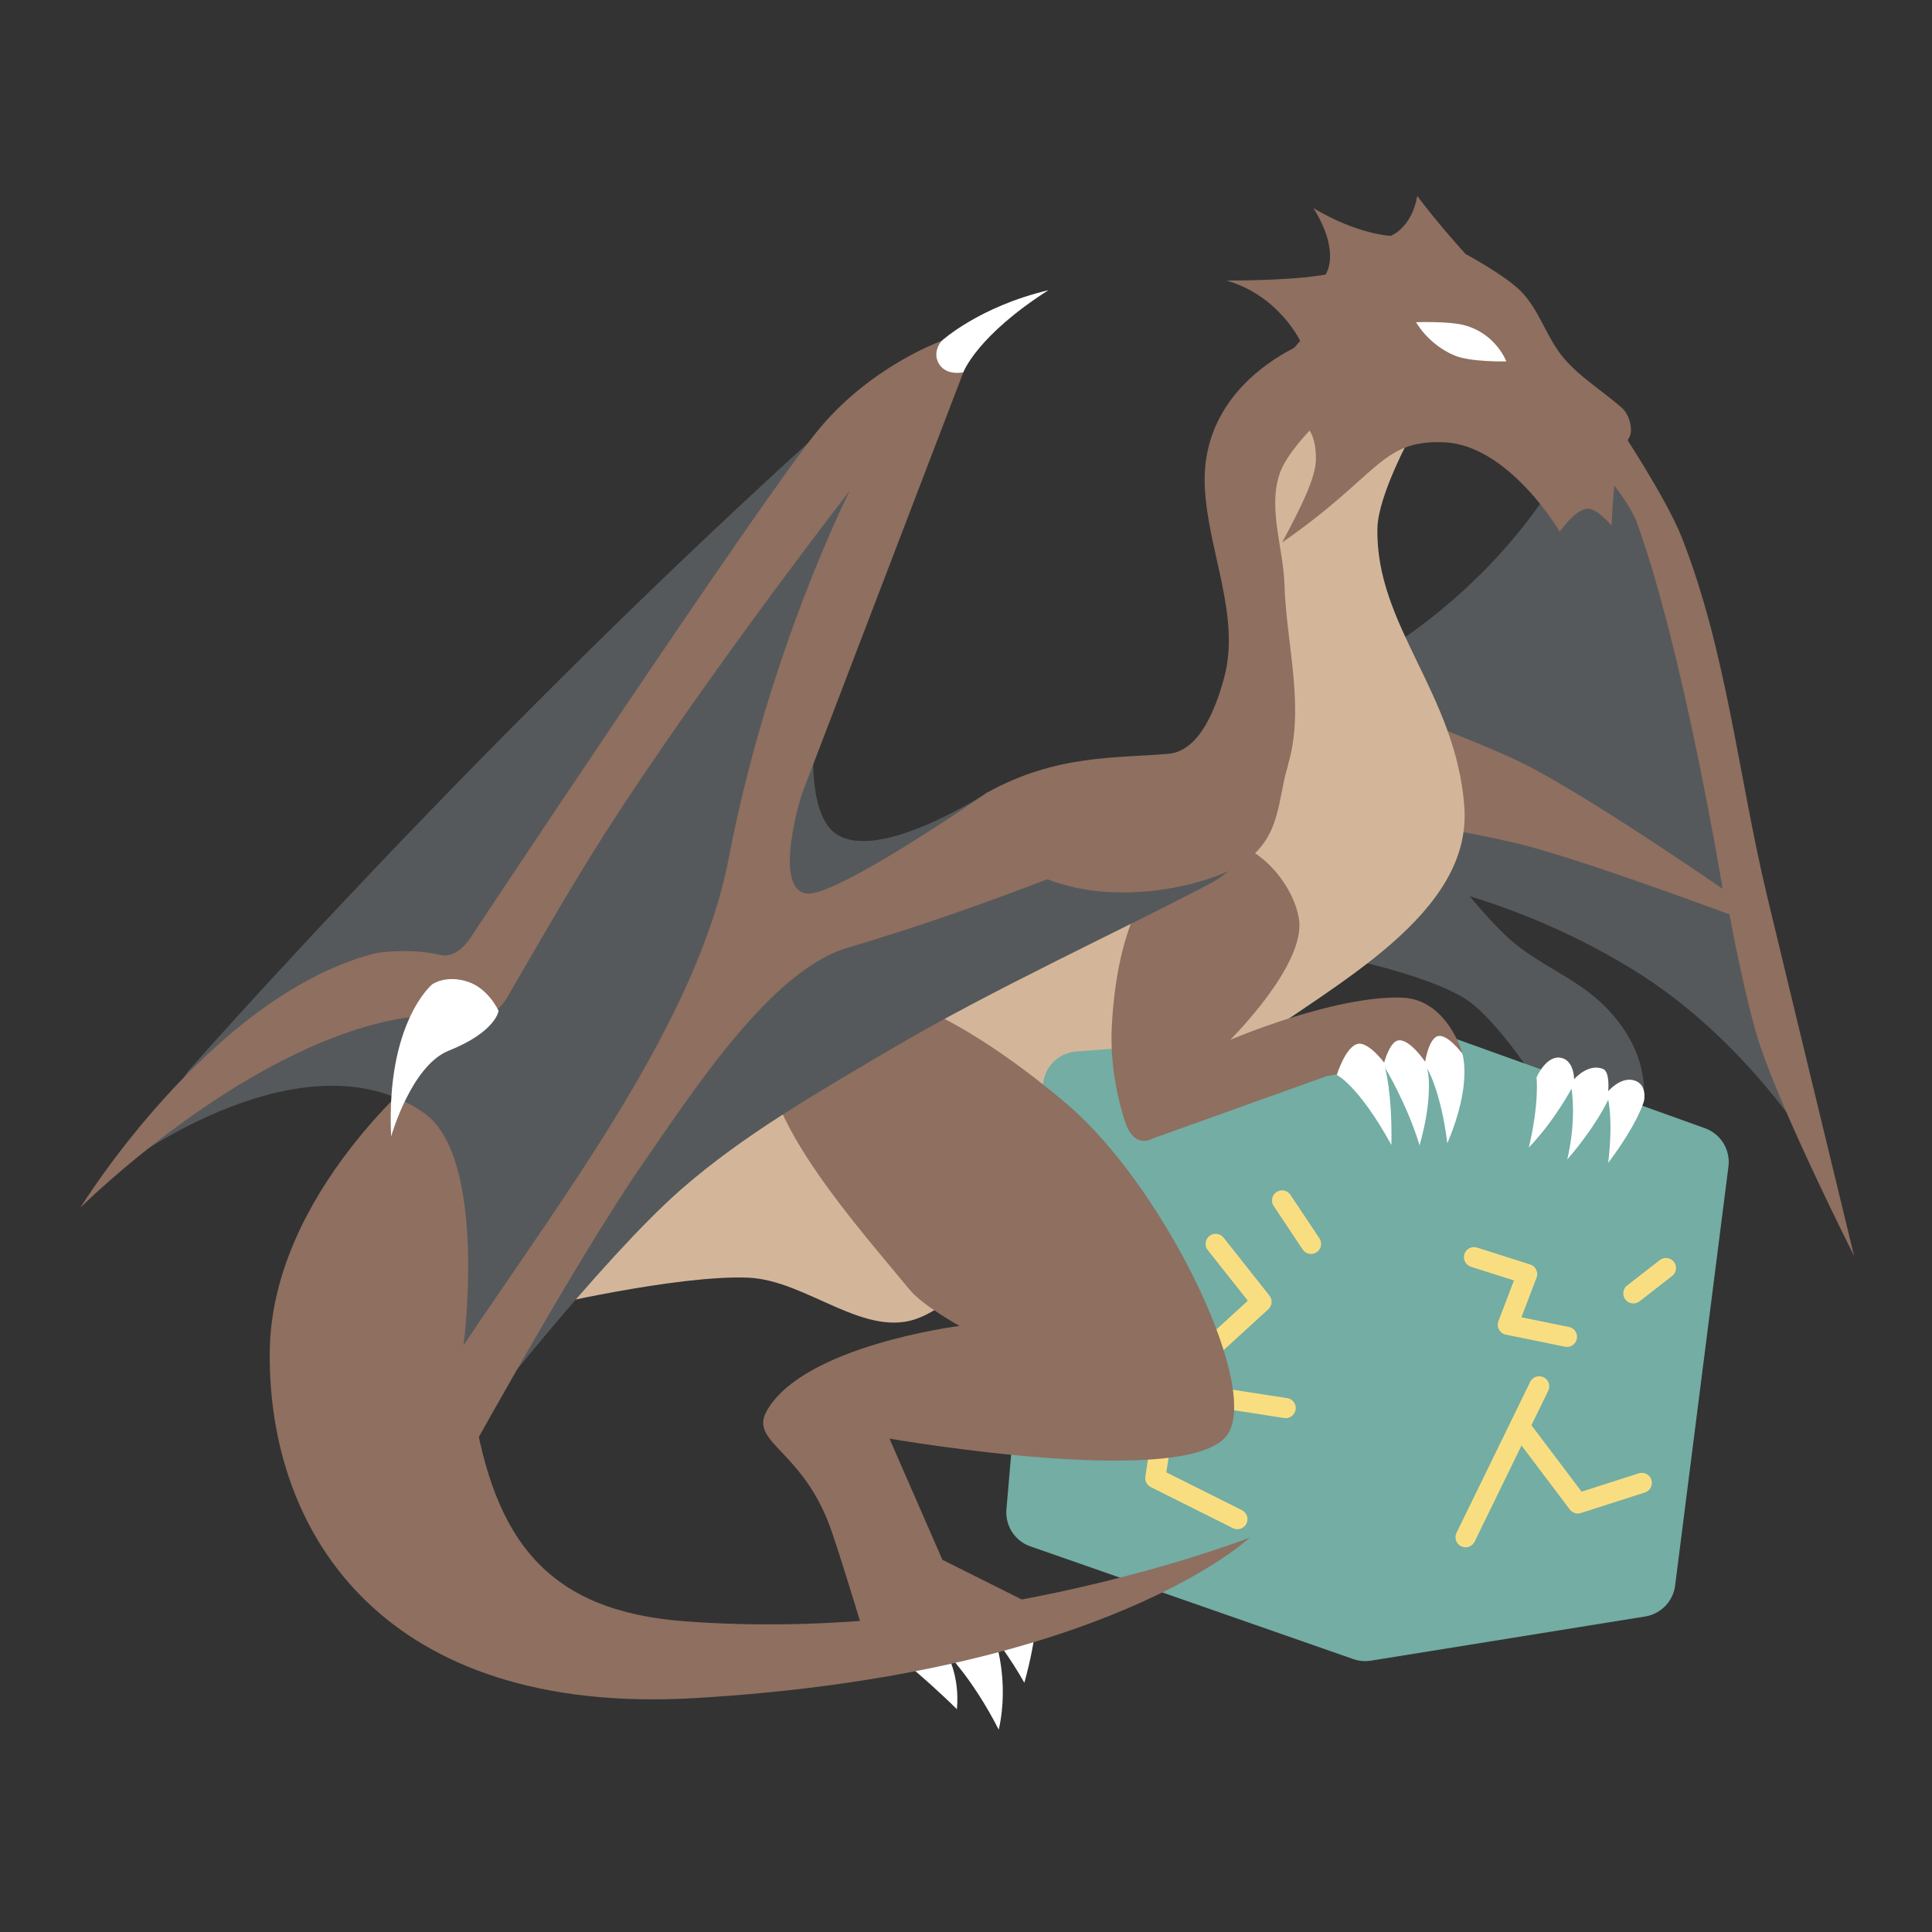 <?xml version="1.0" encoding="UTF-8" standalone="no"?>
<svg
   xmlns:dc="http://purl.org/dc/elements/1.1/"
   xmlns:cc="http://creativecommons.org/ns#"
   xmlns:rdf="http://www.w3.org/1999/02/22-rdf-syntax-ns#"
   xmlns:svg="http://www.w3.org/2000/svg"
   xmlns="http://www.w3.org/2000/svg"
   xmlns:sodipodi="http://sodipodi.sourceforge.net/DTD/sodipodi-0.dtd"
   xmlns:inkscape="http://www.inkscape.org/namespaces/inkscape"
   viewBox="0 0 192 192"
   version="1.1"
   id="svg16"
   sodipodi:docname="magic_dosbox.svg"
   inkscape:version="0.92.4 (5da689c313, 2019-01-14)">
  <rect x="0" y="0" width="192" height="192" fill="#333333" stroke="none"/>
  <sodipodi:namedview
     pagecolor="#ffffff"
     bordercolor="#666666"
     borderopacity="1"
     objecttolerance="10"
     gridtolerance="10"
     guidetolerance="10"
     inkscape:pageopacity="0"
     inkscape:pageshadow="2"
     inkscape:window-width="1920"
     inkscape:window-height="1017"
     id="namedview18"
     showgrid="true"
     inkscape:zoom="4.1676432"
     inkscape:cx="136.05861"
     inkscape:cy="97.296238"
     inkscape:window-x="-8"
     inkscape:window-y="-8"
     inkscape:window-maximized="1"
     inkscape:current-layer="svg16"
     inkscape:snap-global="false"
     showguides="false">
    <inkscape:grid
       type="xygrid"
       id="grid827"
       spacingx="4"
       spacingy="4" />
  </sodipodi:namedview>
  <defs
     id="defs4">
    <style
       id="style2">.a{fill:none;stroke:#b1b5bd;stroke-linecap:round;stroke-linejoin:round;isolation:isolate;opacity:0.63;}</style>
  </defs>
  <path
     style="fill:#56595b;stroke:none;stroke-width:1px;stroke-linecap:butt;stroke-linejoin:miter;stroke-opacity:1"
     d="m 137.769,64.581 c 16.045,-10.344 20.36,-23.923 20.36,-23.923 l 10.689,24.093 11.537,49.882 c 0,0 -6.639,-11.287 -18.154,-18.324 -14.137,-8.639 -26.977,-9.501 -26.977,-9.501 0,0 -0.498,-15.418 2.545,-22.226 z"
     id="path859"
     inkscape:connector-curvature="0"
     sodipodi:nodetypes="ccccscc" />
  <path
     style="fill:#8e6f60;stroke:none;stroke-width:1px;stroke-linecap:butt;stroke-linejoin:miter;stroke-opacity:1"
     d="m 157.28,44.56 c 0,0 4.39,4.569 5.429,7.465 4.663,12.998 8.483,36.308 8.483,36.308 0,0 -12.57,-8.711 -19.342,-12.216 -4.076,-2.11 -12.725,-5.26 -12.725,-5.26 l 1.866,11.028 c 0,0 7.293,1.243 10.859,2.206 6.803,1.836 20.021,6.787 20.021,6.787 0,0 1.626,8.826 3.054,13.064 2.434,7.221 9.332,20.869 9.332,20.869 0,0 -5.789,-23.861 -8.653,-35.799 -2.848,-11.872 -4.005,-24.272 -8.483,-35.63 -1.552,-3.935 -6.278,-11.028 -6.278,-11.028 z"
     id="path857"
     inkscape:connector-curvature="0"
     sodipodi:nodetypes="cscsccscscsscc" />
  <path
     style="fill:#56595b;stroke:none;stroke-width:1px;stroke-linecap:butt;stroke-linejoin:miter;stroke-opacity:1"
     d="m 134.848,95.483 c 0,0 7.835,1.718 11.037,3.959 3.048,2.133 6.898,8.158 6.898,8.158 l 10.558,1.32 c 0,0 0.693,-4.718 -4.319,-9.358 -2.63,-2.435 -6.254,-3.804 -8.938,-6.179 -3.025,-2.676 -7.678,-8.878 -7.678,-8.878 z"
     id="path867"
     inkscape:connector-curvature="0"
     sodipodi:nodetypes="csccsscc" />
  <path
     style="fill:#d3b69a;stroke:none;stroke-width:1px;stroke-linecap:butt;stroke-linejoin:miter;stroke-opacity:1"
     d="m 140.247,43.235 c 0,0 -3.283,5.962 -3.359,9.238 -0.226,9.674 7.824,16.461 8.638,27.714 0.769,10.62 -12.738,17.5 -21.355,23.754 -6.549,4.754 -12.142,6.072 -18.236,11.397 -5.056,4.418 -8.32,13.01 -14.517,15.596 -5.38,2.246 -11.211,-3.707 -17.036,-3.959 -7.063,-0.305 -20.995,2.999 -20.995,2.999 l 31.785,-39.774 35.63,-9.162 5.26,-15.779 -2.545,-19.342 11.877,-9.501 z"
     id="path849"
     inkscape:connector-curvature="0"
     sodipodi:nodetypes="cssssssccccccc" />
  <path
     style="fill:#73ada4;stroke:#73ada4;stroke-width:7.14;stroke-linecap:round;stroke-linejoin:round;stroke-miterlimit:4;stroke-dasharray:none;stroke-opacity:1"
     d="m 103.575,150.306 3.634,-42.245 33.16,-2.574 27.861,9.993 -5.3,41.64 -27.255,4.391 z"
     id="path869"
     inkscape:connector-curvature="0"
     sodipodi:nodetypes="ccccccc" />
  <path
     style="fill:#ffffff;stroke:none;stroke-width:1px;stroke-linecap:butt;stroke-linejoin:miter;stroke-opacity:1"
     d="m 88.141,163.751 c 0,0 3.347,2.554 6.956,6.108 0.317,-3.506 -1.103,-5.684 -1.103,-5.684 0,0 2.645,2.598 5.26,7.72 1.118,-4.955 -0.424,-9.162 -0.424,-9.162 0,0 1.551,1.983 2.969,4.496 1.311,-4.734 1.188,-7.041 1.188,-7.041 z"
     id="path855"
     inkscape:connector-curvature="0"
     sodipodi:nodetypes="cccccccc" />
  <path
     style="fill:none;stroke:#f9de81;stroke-width:2;stroke-linecap:round;stroke-linejoin:round;stroke-opacity:1;stroke-miterlimit:4;stroke-dasharray:none"
     d="m 122.971,150.97 -8.158,-4.079 1.32,-8.758 11.637,1.8"
     id="path871"
     inkscape:connector-curvature="0" />
  <path
     style="fill:none;stroke:#f9de81;stroke-width:2;stroke-linecap:round;stroke-linejoin:round;stroke-opacity:1;stroke-miterlimit:4;stroke-dasharray:none"
     d="m 118.412,135.733 6.958,-6.359 -4.559,-5.759"
     id="path873"
     inkscape:connector-curvature="0" />
  <path
     style="fill:#8e6f60;stroke:none;stroke-width:1px;stroke-linecap:butt;stroke-linejoin:miter;stroke-opacity:1"
     d="m 90.432,128.206 c -6.394,-7.747 -18.332,-20.954 -12.725,-27.316 6.587,-7.475 20.945,2.502 28.504,8.992 9.134,7.843 18.729,26.997 15.949,32.406 -3.098,6.027 -33.764,0.679 -33.764,0.679 l 5.26,12.046 9.841,4.92 -7.465,4.581 -9.841,-1.018 c 0,0 -2.269,-7.613 -3.563,-11.368 -2.774,-8.05 -8.187,-8.729 -6.447,-11.877 3.607,-6.526 19.172,-8.483 19.172,-8.483 0,0 -3.631,-2.001 -4.92,-3.563 z"
     id="path853"
     inkscape:connector-curvature="0"
     sodipodi:nodetypes="sssscccccsscs" />
  <path
     style="fill:#8e6f60;stroke:none;stroke-width:1px;stroke-linecap:butt;stroke-linejoin:miter;stroke-opacity:1"
     d="m 120.932,83.785 c 3.665,-0.556 7.594,3.894 8.158,7.558 0.7,4.55 -6.838,11.997 -6.838,11.997 0,0 10.278,-4.404 17.036,-4.199 4.486,0.136 5.999,5.399 5.999,5.399 l -3.959,0.96 -4.486,0.616 -4.992,0.824 -17.396,6.239 c 0,0 -1.768,1.111 -2.699,-1.86 -0.947,-3.022 -1.43,-6.255 -1.26,-9.418 0.51,-9.477 3.547,-17.071 10.438,-18.116 z"
     id="path861"
     inkscape:connector-curvature="0"
     sodipodi:nodetypes="sscscccccsss" />
  <path
     style="fill:#8e6f60;stroke:none;stroke-width:1px;stroke-linecap:butt;stroke-linejoin:miter;stroke-opacity:1"
     d="m 42.416,106.149 c 0,0 -15.435,12.365 -15.609,28.165 -0.201,18.168 11.412,36.247 42.247,34.442 40.868,-2.392 55.141,-15.949 55.141,-15.949 0,0 -26.81,10.535 -56.159,8.314 -13.443,-1.018 -18.922,-7.798 -21.039,-21.548 -1.29,-8.376 9.501,-23.584 9.501,-23.584 z"
     id="path841"
     inkscape:connector-curvature="0"
     sodipodi:nodetypes="csscsscc" />
  <path
     style="fill:#56595b;stroke:none;stroke-width:1px;stroke-linecap:butt;stroke-linejoin:miter;stroke-opacity:1"
     d="m 18.663,106.488 c 0,0 29.961,-34.102 64.982,-65.491 3.363,0.603 4.242,9.332 4.242,9.332 l -6.617,19.342 c 0,0 -1.86,10.792 1.866,13.234 4.34,2.844 15.001,-4.158 15.001,-4.158 l 4.002,4.158 9.675,1.36 L 128,76 c 0,0 -2.364,8.951 -7.622,11.74 -8.54,4.531 -21.759,10.558 -32.152,16.712 -7.086,4.196 -14.328,8.324 -20.53,13.743 -7.905,6.907 -20.869,23.584 -20.869,23.584 l -0.759,-8.085 c 0,0 2.46,-18.706 -3.992,-23.133 -11.825,-8.115 -29.352,4.92 -29.352,4.92 z"
     id="path837"
     inkscape:connector-curvature="0"
     sodipodi:nodetypes="ccccsccccsssccscc" />
  <path
     style="fill:#8e6f60;stroke:none;stroke-width:1px;stroke-linecap:butt;stroke-linejoin:miter;stroke-opacity:1"
     d="m 8,120 c 0,0 12.774,-20.791 28.951,-25.177 1.392,-0.377 4.6,-0.462 6.802,0.077 1.731,0.423 3.035,-1.757 3.035,-1.757 0,0 28.194,-42.522 34.312,-50.148 5.283,-6.585 12.477,-9.118 12.477,-9.118 l 2.159,3.119 -16.076,41.99 c 0,0 -2.925,9.301 0.48,9.809 2.89,0.431 17.996,-10.049 17.996,-10.049 l 13.677,5.519 c 0,0 -13.39,5.745 -27.613,9.932 -7.591,2.235 -15.407,14.385 -20.078,21.091 -7.246,10.404 -19.734,33.282 -19.734,33.282 0,0 0.179,-10.117 1.68,-14.877 9.767,-14.637 23.24,-32.161 26.353,-48.408 3.954,-20.635 12.038,-36.532 12.038,-36.532 0,0 -10.821,13.89 -20.875,28.793 -4.718,6.993 -7.383,11.56 -13.197,21.595 -1.286,2.219 -2.999,1.8 -2.999,1.8 0,0 -4.818,-0.259 -8.038,0.36 C 23.781,104.294 8,120 8,120 Z"
     id="path829"
     inkscape:connector-curvature="0"
     sodipodi:nodetypes="csscscccsccssccscsscsc" />
  <path
     style="fill:#ffffff;stroke:none;stroke-width:1px;stroke-linecap:butt;stroke-linejoin:miter;stroke-opacity:1"
     d="m 38.871,112.939 c -0.536,-11.314 4.079,-15.116 4.079,-15.116 0,0 1.386,-1 3.599,-0.24 2.028,0.697 2.999,2.879 2.999,2.879 0,0 -0.259,2.079 -4.963,3.958 -3.725,1.488 -5.714,8.52 -5.714,8.52 z"
     id="path831"
     inkscape:connector-curvature="0"
     sodipodi:nodetypes="ccscsc" />
  <path
     style="fill:#ffffff;stroke:none;stroke-width:1px;stroke-linecap:butt;stroke-linejoin:miter;stroke-opacity:1"
     d="m 93.578,33.877 c 0,0 -0.988,1.088 -0.262,2.285 0.745,1.228 2.421,0.834 2.421,0.834 0,0 1.329,-3.617 8.458,-8.158 -6.908,1.637 -10.618,5.039 -10.618,5.039 z"
     id="path833"
     inkscape:connector-curvature="0"
     sodipodi:nodetypes="csccc" />
  <path
     style="fill:#8e6f60;stroke:none;stroke-width:1px;stroke-linecap:butt;stroke-linejoin:miter;stroke-opacity:1"
     d="m 98.137,78.747 c -2.093,1.158 0.618,5.268 2.519,6.718 5.236,3.994 13.43,3.89 19.675,1.8 C 127.559,84.846 126.705,80.354 128,76 c 1.7,-5.717 -0.162,-11.928 -0.35,-17.889 -0.116,-3.681 -1.658,-7.548 -0.48,-11.037 0.999,-2.959 5.999,-7.198 5.999,-7.198 l -2.999,-5.999 c 0,0 -10.938,3.84 -10.438,14.517 0.297,6.344 3.582,12.826 1.92,18.956 -0.817,3.011 -2.412,7.276 -5.519,7.558 -5.027,0.457 -11.091,0.019 -17.996,3.839 z"
     id="path845"
     inkscape:connector-curvature="0"
     sodipodi:nodetypes="ssssssccssss" />
  <path
     style="fill:#8e6f60;stroke:none;stroke-width:1px;stroke-linecap:butt;stroke-linejoin:miter;stroke-opacity:1"
     d="m 130.769,45.154 c 0.054,1.355 -0.13,2.806 -3.359,8.758 9.715,-6.719 9.777,-10.199 16.076,-9.958 6.461,0.247 11.517,8.878 11.517,8.878 0,0 1.567,-2.232 2.759,-2.279 0.976,-0.039 2.399,1.68 2.399,1.68 0,0 0.149,-4.883 0.84,-7.198 0.23,-0.771 1.046,-1.355 1.08,-2.159 0.036,-0.861 -0.304,-1.84 -0.96,-2.399 -2.28,-1.944 -4.014,-2.941 -5.639,-4.799 -1.752,-2.004 -2.457,-4.816 -4.319,-6.718 -1.552,-1.585 -5.519,-3.719 -5.519,-3.719 0,0 -2.544,-2.773 -4.799,-5.759 -0.564,3.204 -2.639,3.959 -2.639,3.959 0,0 -3.324,-0.138 -7.678,-2.759 2.793,4.504 1.2,6.598 1.2,6.598 0,0 -2.588,0.593 -9.838,0.6 5.208,1.501 7.318,5.999 7.318,5.999 0,0 -2.27,2.433 -4.919,7.198 5.078,-0.681 6.376,1.529 6.478,4.079 z"
     id="path847"
     inkscape:connector-curvature="0"
     sodipodi:nodetypes="scscscsssssccccccccs" />
  <path
     style="fill:#ffffff;stroke:none;stroke-width:1.225px;stroke-linecap:butt;stroke-linejoin:miter;stroke-opacity:1"
     d="m 140.727,32.02 c 0,0 3.235,-0.114 4.778,0.294 3.176,0.84 4.19,3.602 4.19,3.602 0,0 -3.555,0.084 -5.145,-0.588 -2.645,-1.118 -3.822,-3.308 -3.822,-3.308 z"
     id="path851"
     inkscape:connector-curvature="0"
     sodipodi:nodetypes="cscsc" />
  <path
     style="fill:#ffffff;stroke:none;stroke-width:1px;stroke-linecap:butt;stroke-linejoin:miter;stroke-opacity:1"
     d="m 132.848,106.828 c 0,0 0.888,-2.881 2.121,-3.096 1.048,-0.183 2.587,1.866 2.587,1.866 0,0 0.541,-2.061 1.4,-2.206 1.121,-0.189 2.672,2.121 2.672,2.121 0,0 0.352,-2.318 1.272,-2.545 0.964,-0.238 2.418,1.739 2.418,1.739 0,0 1.055,2.95 -1.485,8.907 -0.65,-5.22 -1.994,-7.423 -1.994,-7.423 0,0 0.701,2.436 -0.763,7.635 -1.254,-4.134 -3.436,-7.72 -3.436,-7.72 0,0 0.737,2.501 0.636,7.677 -3.291,-5.97 -5.429,-6.956 -5.429,-6.956 z"
     id="path863"
     inkscape:connector-curvature="0"
     sodipodi:nodetypes="cscscsccccccc" />
  <path
     style="fill:#ffffff;stroke:none;stroke-width:1px;stroke-linecap:butt;stroke-linejoin:miter;stroke-opacity:1"
     d="m 152.699,107.082 c 0,0 0.956,-2.283 2.46,-1.951 1.288,0.284 1.272,2.121 1.272,2.121 0,0 1.391,-1.629 2.884,-1.018 0.698,0.286 0.509,2.206 0.509,2.206 0,0 1.173,-1.387 2.46,-1.103 1.464,0.324 1.103,2.036 1.103,2.036 0,0 -0.482,2.069 -3.563,6.193 0.498,-4.259 0,-6.278 0,-6.278 0,0 -1.202,2.638 -4.072,5.938 0.955,-4.063 0.424,-7.041 0.424,-7.041 0,0 -1.634,3.122 -4.242,5.853 1.063,-4.499 0.763,-6.956 0.763,-6.956 z"
     id="path865"
     inkscape:connector-curvature="0"
     sodipodi:nodetypes="cscscsccccccc" />
  <path
     style="fill:none;stroke:#f9de81;stroke-width:2;stroke-linecap:round;stroke-linejoin:round;stroke-opacity:1;stroke-miterlimit:4;stroke-dasharray:none"
     d="m 127.41,119.297 2.879,4.319"
     id="path875"
     inkscape:connector-curvature="0" />
  <path
     style="fill:none;stroke:#f9de81;stroke-width:2;stroke-linecap:round;stroke-linejoin:round;stroke-opacity:1;stroke-miterlimit:4;stroke-dasharray:none"
     d="m 146.486,124.936 5.279,1.68 -1.92,5.039 5.879,1.2"
     id="path877"
     inkscape:connector-curvature="0" />
  <path
     style="fill:none;stroke:#f9de81;stroke-width:2;stroke-linecap:round;stroke-linejoin:round;stroke-opacity:1;stroke-miterlimit:4;stroke-dasharray:none"
     d="m 145.646,152.769 7.318,-14.996"
     id="path879"
     inkscape:connector-curvature="0" />
  <path
     style="fill:none;stroke:#f9de81;stroke-width:2;stroke-linecap:round;stroke-linejoin:round;stroke-opacity:1;stroke-miterlimit:4;stroke-dasharray:none"
     d="m 151.285,142.092 5.519,7.318 6.359,-2.04"
     id="path881"
     inkscape:connector-curvature="0" />
  <path
     style="fill:none;stroke:#f9de81;stroke-width:2;stroke-linecap:round;stroke-linejoin:round;stroke-opacity:1;stroke-miterlimit:4;stroke-dasharray:none"
     d="m 162.322,128.535 3.239,-2.519"
     id="path883"
     inkscape:connector-curvature="0" />
</svg>
